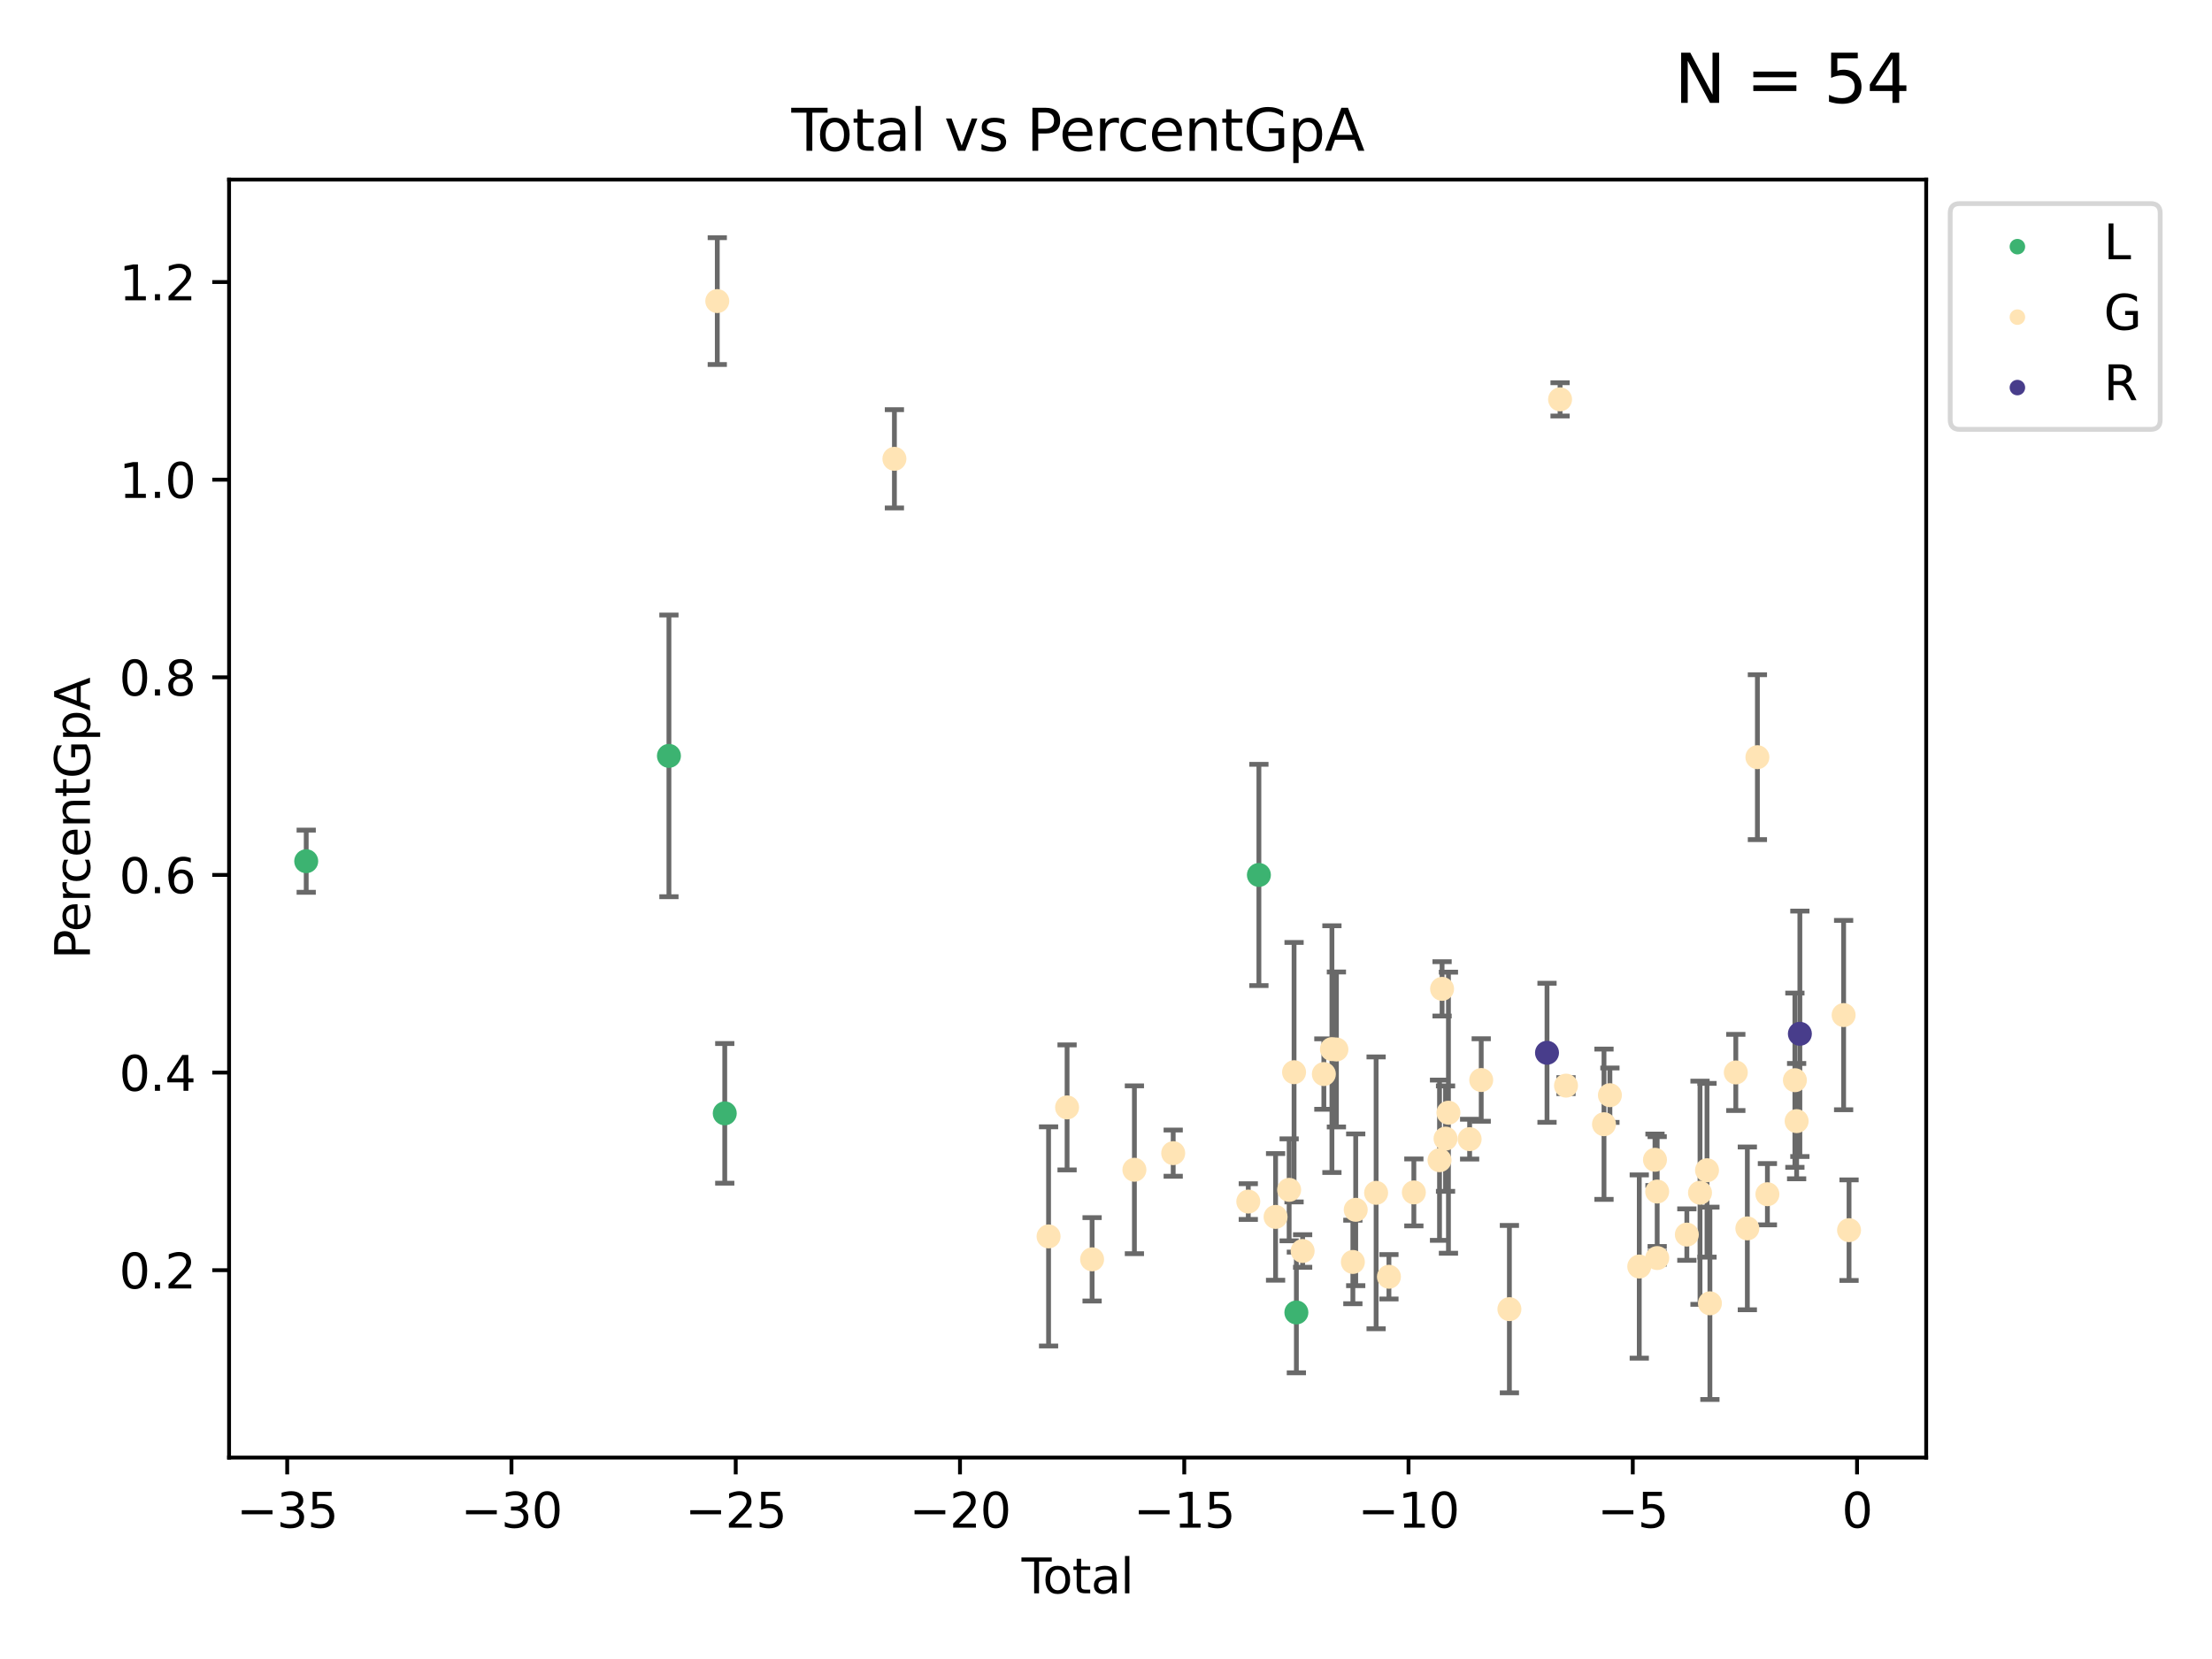 <?xml version="1.0" encoding="utf-8" standalone="no"?>
<!DOCTYPE svg PUBLIC "-//W3C//DTD SVG 1.1//EN"
  "http://www.w3.org/Graphics/SVG/1.1/DTD/svg11.dtd">
<svg xmlns:xlink="http://www.w3.org/1999/xlink" width="460.8pt" height="345.6pt" viewBox="0 0 460.8 345.6" xmlns="http://www.w3.org/2000/svg" version="1.1">
 <defs>
  <style type="text/css">*{stroke-linejoin: round; stroke-linecap: butt}</style>
 </defs>
 <g id="figure_1">
  <g id="patch_1">
   <path d="M 0 345.6 
L 460.8 345.6 
L 460.8 0 
L 0 0 
z
" style="fill: #ffffff"/>
  </g>
  <g id="axes_1">
   <g id="patch_2">
    <path d="M 47.72 303.64 
L 401.26 303.64 
L 401.26 37.411 
L 47.72 37.411 
z
" style="fill: #ffffff"/>
   </g>
   <g id="PathCollection_1">
    <defs>
     <path id="m5586ccce3f" d="M 0 1.118 
C 0.297 1.118 0.581 1 0.791 0.791 
C 1 0.581 1.118 0.297 1.118 0 
C 1.118 -0.297 1 -0.581 0.791 -0.791 
C 0.581 -1 0.297 -1.118 0 -1.118 
C -0.297 -1.118 -0.581 -1 -0.791 -0.791 
C -1 -0.581 -1.118 -0.297 -1.118 0 
C -1.118 0.297 -1 0.581 -0.791 0.791 
C -0.581 1 -0.297 1.118 0 1.118 
z
" style="stroke: #3cb371"/>
    </defs>
    <g clip-path="url(#p9ca8cfaf5a)">
     <use xlink:href="#m5586ccce3f" x="63.79" y="179.404" style="fill: #3cb371; stroke: #3cb371"/>
     <use xlink:href="#m5586ccce3f" x="139.351" y="157.462" style="fill: #3cb371; stroke: #3cb371"/>
     <use xlink:href="#m5586ccce3f" x="150.98" y="231.934" style="fill: #3cb371; stroke: #3cb371"/>
     <use xlink:href="#m5586ccce3f" x="262.252" y="182.268" style="fill: #3cb371; stroke: #3cb371"/>
     <use xlink:href="#m5586ccce3f" x="270.059" y="273.407" style="fill: #3cb371; stroke: #3cb371"/>
    </g>
   </g>
   <g id="PathCollection_2">
    <defs>
     <path id="m5033bac85f" d="M 0 1.118 
C 0.297 1.118 0.581 1 0.791 0.791 
C 1 0.581 1.118 0.297 1.118 0 
C 1.118 -0.297 1 -0.581 0.791 -0.791 
C 0.581 -1 0.297 -1.118 0 -1.118 
C -0.297 -1.118 -0.581 -1 -0.791 -0.791 
C -1 -0.581 -1.118 -0.297 -1.118 0 
C -1.118 0.297 -1 0.581 -0.791 0.791 
C -0.581 1 -0.297 1.118 0 1.118 
z
" style="stroke: #ffe4b5"/>
    </defs>
    <g clip-path="url(#p9ca8cfaf5a)">
     <use xlink:href="#m5033bac85f" x="149.423" y="62.722" style="fill: #ffe4b5; stroke: #ffe4b5"/>
     <use xlink:href="#m5033bac85f" x="186.322" y="95.579" style="fill: #ffe4b5; stroke: #ffe4b5"/>
     <use xlink:href="#m5033bac85f" x="218.437" y="257.566" style="fill: #ffe4b5; stroke: #ffe4b5"/>
     <use xlink:href="#m5033bac85f" x="222.292" y="230.693" style="fill: #ffe4b5; stroke: #ffe4b5"/>
     <use xlink:href="#m5033bac85f" x="227.505" y="262.342" style="fill: #ffe4b5; stroke: #ffe4b5"/>
     <use xlink:href="#m5033bac85f" x="236.317" y="243.682" style="fill: #ffe4b5; stroke: #ffe4b5"/>
     <use xlink:href="#m5033bac85f" x="244.4" y="240.222" style="fill: #ffe4b5; stroke: #ffe4b5"/>
     <use xlink:href="#m5033bac85f" x="260.041" y="250.308" style="fill: #ffe4b5; stroke: #ffe4b5"/>
     <use xlink:href="#m5033bac85f" x="265.726" y="253.503" style="fill: #ffe4b5; stroke: #ffe4b5"/>
     <use xlink:href="#m5033bac85f" x="268.553" y="247.866" style="fill: #ffe4b5; stroke: #ffe4b5"/>
     <use xlink:href="#m5033bac85f" x="269.578" y="223.358" style="fill: #ffe4b5; stroke: #ffe4b5"/>
     <use xlink:href="#m5033bac85f" x="271.364" y="260.603" style="fill: #ffe4b5; stroke: #ffe4b5"/>
     <use xlink:href="#m5033bac85f" x="275.784" y="223.747" style="fill: #ffe4b5; stroke: #ffe4b5"/>
     <use xlink:href="#m5033bac85f" x="277.464" y="218.554" style="fill: #ffe4b5; stroke: #ffe4b5"/>
     <use xlink:href="#m5033bac85f" x="278.398" y="218.625" style="fill: #ffe4b5; stroke: #ffe4b5"/>
     <use xlink:href="#m5033bac85f" x="281.827" y="262.889" style="fill: #ffe4b5; stroke: #ffe4b5"/>
     <use xlink:href="#m5033bac85f" x="282.42" y="252.024" style="fill: #ffe4b5; stroke: #ffe4b5"/>
     <use xlink:href="#m5033bac85f" x="286.669" y="248.489" style="fill: #ffe4b5; stroke: #ffe4b5"/>
     <use xlink:href="#m5033bac85f" x="289.34" y="265.973" style="fill: #ffe4b5; stroke: #ffe4b5"/>
     <use xlink:href="#m5033bac85f" x="294.532" y="248.402" style="fill: #ffe4b5; stroke: #ffe4b5"/>
     <use xlink:href="#m5033bac85f" x="299.88" y="241.691" style="fill: #ffe4b5; stroke: #ffe4b5"/>
     <use xlink:href="#m5033bac85f" x="300.413" y="205.998" style="fill: #ffe4b5; stroke: #ffe4b5"/>
     <use xlink:href="#m5033bac85f" x="301.133" y="237.197" style="fill: #ffe4b5; stroke: #ffe4b5"/>
     <use xlink:href="#m5033bac85f" x="301.737" y="231.794" style="fill: #ffe4b5; stroke: #ffe4b5"/>
     <use xlink:href="#m5033bac85f" x="306.151" y="237.305" style="fill: #ffe4b5; stroke: #ffe4b5"/>
     <use xlink:href="#m5033bac85f" x="308.565" y="224.986" style="fill: #ffe4b5; stroke: #ffe4b5"/>
     <use xlink:href="#m5033bac85f" x="314.435" y="272.719" style="fill: #ffe4b5; stroke: #ffe4b5"/>
     <use xlink:href="#m5033bac85f" x="324.991" y="83.194" style="fill: #ffe4b5; stroke: #ffe4b5"/>
     <use xlink:href="#m5033bac85f" x="326.228" y="226.159" style="fill: #ffe4b5; stroke: #ffe4b5"/>
     <use xlink:href="#m5033bac85f" x="334.142" y="234.195" style="fill: #ffe4b5; stroke: #ffe4b5"/>
     <use xlink:href="#m5033bac85f" x="335.374" y="228.149" style="fill: #ffe4b5; stroke: #ffe4b5"/>
     <use xlink:href="#m5033bac85f" x="341.489" y="263.842" style="fill: #ffe4b5; stroke: #ffe4b5"/>
     <use xlink:href="#m5033bac85f" x="344.764" y="241.601" style="fill: #ffe4b5; stroke: #ffe4b5"/>
     <use xlink:href="#m5033bac85f" x="345.222" y="248.221" style="fill: #ffe4b5; stroke: #ffe4b5"/>
     <use xlink:href="#m5033bac85f" x="345.232" y="262.077" style="fill: #ffe4b5; stroke: #ffe4b5"/>
     <use xlink:href="#m5033bac85f" x="351.401" y="257.189" style="fill: #ffe4b5; stroke: #ffe4b5"/>
     <use xlink:href="#m5033bac85f" x="354.144" y="248.47" style="fill: #ffe4b5; stroke: #ffe4b5"/>
     <use xlink:href="#m5033bac85f" x="355.601" y="243.782" style="fill: #ffe4b5; stroke: #ffe4b5"/>
     <use xlink:href="#m5033bac85f" x="356.205" y="271.504" style="fill: #ffe4b5; stroke: #ffe4b5"/>
     <use xlink:href="#m5033bac85f" x="361.601" y="223.41" style="fill: #ffe4b5; stroke: #ffe4b5"/>
     <use xlink:href="#m5033bac85f" x="364.003" y="255.896" style="fill: #ffe4b5; stroke: #ffe4b5"/>
     <use xlink:href="#m5033bac85f" x="366.1" y="157.733" style="fill: #ffe4b5; stroke: #ffe4b5"/>
     <use xlink:href="#m5033bac85f" x="368.184" y="248.777" style="fill: #ffe4b5; stroke: #ffe4b5"/>
     <use xlink:href="#m5033bac85f" x="373.91" y="225.024" style="fill: #ffe4b5; stroke: #ffe4b5"/>
     <use xlink:href="#m5033bac85f" x="374.27" y="233.551" style="fill: #ffe4b5; stroke: #ffe4b5"/>
     <use xlink:href="#m5033bac85f" x="384.061" y="211.457" style="fill: #ffe4b5; stroke: #ffe4b5"/>
     <use xlink:href="#m5033bac85f" x="385.19" y="256.265" style="fill: #ffe4b5; stroke: #ffe4b5"/>
    </g>
   </g>
   <g id="PathCollection_3">
    <defs>
     <path id="me051b3d608" d="M 0 1.118 
C 0.297 1.118 0.581 1 0.791 0.791 
C 1 0.581 1.118 0.297 1.118 0 
C 1.118 -0.297 1 -0.581 0.791 -0.791 
C 0.581 -1 0.297 -1.118 0 -1.118 
C -0.297 -1.118 -0.581 -1 -0.791 -0.791 
C -1 -0.581 -1.118 -0.297 -1.118 0 
C -1.118 0.297 -1 0.581 -0.791 0.791 
C -0.581 1 -0.297 1.118 0 1.118 
z
" style="stroke: #483d8b"/>
    </defs>
    <g clip-path="url(#p9ca8cfaf5a)">
     <use xlink:href="#me051b3d608" x="322.271" y="219.311" style="fill: #483d8b; stroke: #483d8b"/>
     <use xlink:href="#me051b3d608" x="374.946" y="215.358" style="fill: #483d8b; stroke: #483d8b"/>
    </g>
   </g>
   <g id="matplotlib.axis_1">
    <g id="xtick_1">
     <g id="line2d_1">
      <defs>
       <path id="m1f7f5ab188" d="M 0 0 
L 0 3.5 
" style="stroke: #000000; stroke-width: 0.8"/>
      </defs>
      <g>
       <use xlink:href="#m1f7f5ab188" x="59.83" y="303.64" style="stroke: #000000; stroke-width: 0.8"/>
      </g>
     </g>
     <g id="text_1">
      <!-- −35 -->
      <g transform="translate(49.278 318.238)scale(0.1 -0.1)">
       <defs>
        <path id="DejaVuSans-2212" d="M 678 2272 
L 4684 2272 
L 4684 1741 
L 678 1741 
L 678 2272 
z
" transform="scale(0.016)"/>
        <path id="DejaVuSans-33" d="M 2597 2516 
Q 3050 2419 3304 2112 
Q 3559 1806 3559 1356 
Q 3559 666 3084 287 
Q 2609 -91 1734 -91 
Q 1441 -91 1130 -33 
Q 819 25 488 141 
L 488 750 
Q 750 597 1062 519 
Q 1375 441 1716 441 
Q 2309 441 2620 675 
Q 2931 909 2931 1356 
Q 2931 1769 2642 2001 
Q 2353 2234 1838 2234 
L 1294 2234 
L 1294 2753 
L 1863 2753 
Q 2328 2753 2575 2939 
Q 2822 3125 2822 3475 
Q 2822 3834 2567 4026 
Q 2313 4219 1838 4219 
Q 1578 4219 1281 4162 
Q 984 4106 628 3988 
L 628 4550 
Q 988 4650 1302 4700 
Q 1616 4750 1894 4750 
Q 2613 4750 3031 4423 
Q 3450 4097 3450 3541 
Q 3450 3153 3228 2886 
Q 3006 2619 2597 2516 
z
" transform="scale(0.016)"/>
        <path id="DejaVuSans-35" d="M 691 4666 
L 3169 4666 
L 3169 4134 
L 1269 4134 
L 1269 2991 
Q 1406 3038 1543 3061 
Q 1681 3084 1819 3084 
Q 2600 3084 3056 2656 
Q 3513 2228 3513 1497 
Q 3513 744 3044 326 
Q 2575 -91 1722 -91 
Q 1428 -91 1123 -41 
Q 819 9 494 109 
L 494 744 
Q 775 591 1075 516 
Q 1375 441 1709 441 
Q 2250 441 2565 725 
Q 2881 1009 2881 1497 
Q 2881 1984 2565 2268 
Q 2250 2553 1709 2553 
Q 1456 2553 1204 2497 
Q 953 2441 691 2322 
L 691 4666 
z
" transform="scale(0.016)"/>
       </defs>
       <use xlink:href="#DejaVuSans-2212"/>
       <use xlink:href="#DejaVuSans-33" x="83.789"/>
       <use xlink:href="#DejaVuSans-35" x="147.412"/>
      </g>
     </g>
    </g>
    <g id="xtick_2">
     <g id="line2d_2">
      <g>
       <use xlink:href="#m1f7f5ab188" x="106.548" y="303.64" style="stroke: #000000; stroke-width: 0.8"/>
      </g>
     </g>
     <g id="text_2">
      <!-- −30 -->
      <g transform="translate(95.996 318.238)scale(0.1 -0.1)">
       <defs>
        <path id="DejaVuSans-30" d="M 2034 4250 
Q 1547 4250 1301 3770 
Q 1056 3291 1056 2328 
Q 1056 1369 1301 889 
Q 1547 409 2034 409 
Q 2525 409 2770 889 
Q 3016 1369 3016 2328 
Q 3016 3291 2770 3770 
Q 2525 4250 2034 4250 
z
M 2034 4750 
Q 2819 4750 3233 4129 
Q 3647 3509 3647 2328 
Q 3647 1150 3233 529 
Q 2819 -91 2034 -91 
Q 1250 -91 836 529 
Q 422 1150 422 2328 
Q 422 3509 836 4129 
Q 1250 4750 2034 4750 
z
" transform="scale(0.016)"/>
       </defs>
       <use xlink:href="#DejaVuSans-2212"/>
       <use xlink:href="#DejaVuSans-33" x="83.789"/>
       <use xlink:href="#DejaVuSans-30" x="147.412"/>
      </g>
     </g>
    </g>
    <g id="xtick_3">
     <g id="line2d_3">
      <g>
       <use xlink:href="#m1f7f5ab188" x="153.266" y="303.64" style="stroke: #000000; stroke-width: 0.8"/>
      </g>
     </g>
     <g id="text_3">
      <!-- −25 -->
      <g transform="translate(142.714 318.238)scale(0.1 -0.1)">
       <defs>
        <path id="DejaVuSans-32" d="M 1228 531 
L 3431 531 
L 3431 0 
L 469 0 
L 469 531 
Q 828 903 1448 1529 
Q 2069 2156 2228 2338 
Q 2531 2678 2651 2914 
Q 2772 3150 2772 3378 
Q 2772 3750 2511 3984 
Q 2250 4219 1831 4219 
Q 1534 4219 1204 4116 
Q 875 4013 500 3803 
L 500 4441 
Q 881 4594 1212 4672 
Q 1544 4750 1819 4750 
Q 2544 4750 2975 4387 
Q 3406 4025 3406 3419 
Q 3406 3131 3298 2873 
Q 3191 2616 2906 2266 
Q 2828 2175 2409 1742 
Q 1991 1309 1228 531 
z
" transform="scale(0.016)"/>
       </defs>
       <use xlink:href="#DejaVuSans-2212"/>
       <use xlink:href="#DejaVuSans-32" x="83.789"/>
       <use xlink:href="#DejaVuSans-35" x="147.412"/>
      </g>
     </g>
    </g>
    <g id="xtick_4">
     <g id="line2d_4">
      <g>
       <use xlink:href="#m1f7f5ab188" x="199.984" y="303.64" style="stroke: #000000; stroke-width: 0.8"/>
      </g>
     </g>
     <g id="text_4">
      <!-- −20 -->
      <g transform="translate(189.432 318.238)scale(0.1 -0.1)">
       <use xlink:href="#DejaVuSans-2212"/>
       <use xlink:href="#DejaVuSans-32" x="83.789"/>
       <use xlink:href="#DejaVuSans-30" x="147.412"/>
      </g>
     </g>
    </g>
    <g id="xtick_5">
     <g id="line2d_5">
      <g>
       <use xlink:href="#m1f7f5ab188" x="246.702" y="303.64" style="stroke: #000000; stroke-width: 0.8"/>
      </g>
     </g>
     <g id="text_5">
      <!-- −15 -->
      <g transform="translate(236.15 318.238)scale(0.1 -0.1)">
       <defs>
        <path id="DejaVuSans-31" d="M 794 531 
L 1825 531 
L 1825 4091 
L 703 3866 
L 703 4441 
L 1819 4666 
L 2450 4666 
L 2450 531 
L 3481 531 
L 3481 0 
L 794 0 
L 794 531 
z
" transform="scale(0.016)"/>
       </defs>
       <use xlink:href="#DejaVuSans-2212"/>
       <use xlink:href="#DejaVuSans-31" x="83.789"/>
       <use xlink:href="#DejaVuSans-35" x="147.412"/>
      </g>
     </g>
    </g>
    <g id="xtick_6">
     <g id="line2d_6">
      <g>
       <use xlink:href="#m1f7f5ab188" x="293.42" y="303.64" style="stroke: #000000; stroke-width: 0.8"/>
      </g>
     </g>
     <g id="text_6">
      <!-- −10 -->
      <g transform="translate(282.868 318.238)scale(0.1 -0.1)">
       <use xlink:href="#DejaVuSans-2212"/>
       <use xlink:href="#DejaVuSans-31" x="83.789"/>
       <use xlink:href="#DejaVuSans-30" x="147.412"/>
      </g>
     </g>
    </g>
    <g id="xtick_7">
     <g id="line2d_7">
      <g>
       <use xlink:href="#m1f7f5ab188" x="340.138" y="303.64" style="stroke: #000000; stroke-width: 0.8"/>
      </g>
     </g>
     <g id="text_7">
      <!-- −5 -->
      <g transform="translate(332.767 318.238)scale(0.1 -0.1)">
       <use xlink:href="#DejaVuSans-2212"/>
       <use xlink:href="#DejaVuSans-35" x="83.789"/>
      </g>
     </g>
    </g>
    <g id="xtick_8">
     <g id="line2d_8">
      <g>
       <use xlink:href="#m1f7f5ab188" x="386.856" y="303.64" style="stroke: #000000; stroke-width: 0.8"/>
      </g>
     </g>
     <g id="text_8">
      <!-- 0 -->
      <g transform="translate(383.674 318.238)scale(0.1 -0.1)">
       <use xlink:href="#DejaVuSans-30"/>
      </g>
     </g>
    </g>
    <g id="text_9">
     <!-- Total -->
     <g transform="translate(212.813 331.917)scale(0.1 -0.1)">
      <defs>
       <path id="DejaVuSans-54" d="M -19 4666 
L 3928 4666 
L 3928 4134 
L 2272 4134 
L 2272 0 
L 1638 0 
L 1638 4134 
L -19 4134 
L -19 4666 
z
" transform="scale(0.016)"/>
       <path id="DejaVuSans-6f" d="M 1959 3097 
Q 1497 3097 1228 2736 
Q 959 2375 959 1747 
Q 959 1119 1226 758 
Q 1494 397 1959 397 
Q 2419 397 2687 759 
Q 2956 1122 2956 1747 
Q 2956 2369 2687 2733 
Q 2419 3097 1959 3097 
z
M 1959 3584 
Q 2709 3584 3137 3096 
Q 3566 2609 3566 1747 
Q 3566 888 3137 398 
Q 2709 -91 1959 -91 
Q 1206 -91 779 398 
Q 353 888 353 1747 
Q 353 2609 779 3096 
Q 1206 3584 1959 3584 
z
" transform="scale(0.016)"/>
       <path id="DejaVuSans-74" d="M 1172 4494 
L 1172 3500 
L 2356 3500 
L 2356 3053 
L 1172 3053 
L 1172 1153 
Q 1172 725 1289 603 
Q 1406 481 1766 481 
L 2356 481 
L 2356 0 
L 1766 0 
Q 1100 0 847 248 
Q 594 497 594 1153 
L 594 3053 
L 172 3053 
L 172 3500 
L 594 3500 
L 594 4494 
L 1172 4494 
z
" transform="scale(0.016)"/>
       <path id="DejaVuSans-61" d="M 2194 1759 
Q 1497 1759 1228 1600 
Q 959 1441 959 1056 
Q 959 750 1161 570 
Q 1363 391 1709 391 
Q 2188 391 2477 730 
Q 2766 1069 2766 1631 
L 2766 1759 
L 2194 1759 
z
M 3341 1997 
L 3341 0 
L 2766 0 
L 2766 531 
Q 2569 213 2275 61 
Q 1981 -91 1556 -91 
Q 1019 -91 701 211 
Q 384 513 384 1019 
Q 384 1609 779 1909 
Q 1175 2209 1959 2209 
L 2766 2209 
L 2766 2266 
Q 2766 2663 2505 2880 
Q 2244 3097 1772 3097 
Q 1472 3097 1187 3025 
Q 903 2953 641 2809 
L 641 3341 
Q 956 3463 1253 3523 
Q 1550 3584 1831 3584 
Q 2591 3584 2966 3190 
Q 3341 2797 3341 1997 
z
" transform="scale(0.016)"/>
       <path id="DejaVuSans-6c" d="M 603 4863 
L 1178 4863 
L 1178 0 
L 603 0 
L 603 4863 
z
" transform="scale(0.016)"/>
      </defs>
      <use xlink:href="#DejaVuSans-54"/>
      <use xlink:href="#DejaVuSans-6f" x="44.084"/>
      <use xlink:href="#DejaVuSans-74" x="105.266"/>
      <use xlink:href="#DejaVuSans-61" x="144.475"/>
      <use xlink:href="#DejaVuSans-6c" x="205.754"/>
     </g>
    </g>
   </g>
   <g id="matplotlib.axis_2">
    <g id="ytick_1">
     <g id="line2d_9">
      <defs>
       <path id="me707d17718" d="M 0 0 
L -3.5 0 
" style="stroke: #000000; stroke-width: 0.8"/>
      </defs>
      <g>
       <use xlink:href="#me707d17718" x="47.72" y="264.606" style="stroke: #000000; stroke-width: 0.8"/>
      </g>
     </g>
     <g id="text_10">
      <!-- 0.2 -->
      <g transform="translate(24.817 268.405)scale(0.1 -0.1)">
       <defs>
        <path id="DejaVuSans-2e" d="M 684 794 
L 1344 794 
L 1344 0 
L 684 0 
L 684 794 
z
" transform="scale(0.016)"/>
       </defs>
       <use xlink:href="#DejaVuSans-30"/>
       <use xlink:href="#DejaVuSans-2e" x="63.623"/>
       <use xlink:href="#DejaVuSans-32" x="95.41"/>
      </g>
     </g>
    </g>
    <g id="ytick_2">
     <g id="line2d_10">
      <g>
       <use xlink:href="#me707d17718" x="47.72" y="223.435" style="stroke: #000000; stroke-width: 0.8"/>
      </g>
     </g>
     <g id="text_11">
      <!-- 0.4 -->
      <g transform="translate(24.817 227.235)scale(0.1 -0.1)">
       <defs>
        <path id="DejaVuSans-34" d="M 2419 4116 
L 825 1625 
L 2419 1625 
L 2419 4116 
z
M 2253 4666 
L 3047 4666 
L 3047 1625 
L 3713 1625 
L 3713 1100 
L 3047 1100 
L 3047 0 
L 2419 0 
L 2419 1100 
L 313 1100 
L 313 1709 
L 2253 4666 
z
" transform="scale(0.016)"/>
       </defs>
       <use xlink:href="#DejaVuSans-30"/>
       <use xlink:href="#DejaVuSans-2e" x="63.623"/>
       <use xlink:href="#DejaVuSans-34" x="95.41"/>
      </g>
     </g>
    </g>
    <g id="ytick_3">
     <g id="line2d_11">
      <g>
       <use xlink:href="#me707d17718" x="47.72" y="182.265" style="stroke: #000000; stroke-width: 0.8"/>
      </g>
     </g>
     <g id="text_12">
      <!-- 0.6 -->
      <g transform="translate(24.817 186.065)scale(0.1 -0.1)">
       <defs>
        <path id="DejaVuSans-36" d="M 2113 2584 
Q 1688 2584 1439 2293 
Q 1191 2003 1191 1497 
Q 1191 994 1439 701 
Q 1688 409 2113 409 
Q 2538 409 2786 701 
Q 3034 994 3034 1497 
Q 3034 2003 2786 2293 
Q 2538 2584 2113 2584 
z
M 3366 4563 
L 3366 3988 
Q 3128 4100 2886 4159 
Q 2644 4219 2406 4219 
Q 1781 4219 1451 3797 
Q 1122 3375 1075 2522 
Q 1259 2794 1537 2939 
Q 1816 3084 2150 3084 
Q 2853 3084 3261 2657 
Q 3669 2231 3669 1497 
Q 3669 778 3244 343 
Q 2819 -91 2113 -91 
Q 1303 -91 875 529 
Q 447 1150 447 2328 
Q 447 3434 972 4092 
Q 1497 4750 2381 4750 
Q 2619 4750 2861 4703 
Q 3103 4656 3366 4563 
z
" transform="scale(0.016)"/>
       </defs>
       <use xlink:href="#DejaVuSans-30"/>
       <use xlink:href="#DejaVuSans-2e" x="63.623"/>
       <use xlink:href="#DejaVuSans-36" x="95.41"/>
      </g>
     </g>
    </g>
    <g id="ytick_4">
     <g id="line2d_12">
      <g>
       <use xlink:href="#me707d17718" x="47.72" y="141.095" style="stroke: #000000; stroke-width: 0.8"/>
      </g>
     </g>
     <g id="text_13">
      <!-- 0.8 -->
      <g transform="translate(24.817 144.894)scale(0.1 -0.1)">
       <defs>
        <path id="DejaVuSans-38" d="M 2034 2216 
Q 1584 2216 1326 1975 
Q 1069 1734 1069 1313 
Q 1069 891 1326 650 
Q 1584 409 2034 409 
Q 2484 409 2743 651 
Q 3003 894 3003 1313 
Q 3003 1734 2745 1975 
Q 2488 2216 2034 2216 
z
M 1403 2484 
Q 997 2584 770 2862 
Q 544 3141 544 3541 
Q 544 4100 942 4425 
Q 1341 4750 2034 4750 
Q 2731 4750 3128 4425 
Q 3525 4100 3525 3541 
Q 3525 3141 3298 2862 
Q 3072 2584 2669 2484 
Q 3125 2378 3379 2068 
Q 3634 1759 3634 1313 
Q 3634 634 3220 271 
Q 2806 -91 2034 -91 
Q 1263 -91 848 271 
Q 434 634 434 1313 
Q 434 1759 690 2068 
Q 947 2378 1403 2484 
z
M 1172 3481 
Q 1172 3119 1398 2916 
Q 1625 2713 2034 2713 
Q 2441 2713 2670 2916 
Q 2900 3119 2900 3481 
Q 2900 3844 2670 4047 
Q 2441 4250 2034 4250 
Q 1625 4250 1398 4047 
Q 1172 3844 1172 3481 
z
" transform="scale(0.016)"/>
       </defs>
       <use xlink:href="#DejaVuSans-30"/>
       <use xlink:href="#DejaVuSans-2e" x="63.623"/>
       <use xlink:href="#DejaVuSans-38" x="95.41"/>
      </g>
     </g>
    </g>
    <g id="ytick_5">
     <g id="line2d_13">
      <g>
       <use xlink:href="#me707d17718" x="47.72" y="99.925" style="stroke: #000000; stroke-width: 0.8"/>
      </g>
     </g>
     <g id="text_14">
      <!-- 1.0 -->
      <g transform="translate(24.817 103.724)scale(0.1 -0.1)">
       <use xlink:href="#DejaVuSans-31"/>
       <use xlink:href="#DejaVuSans-2e" x="63.623"/>
       <use xlink:href="#DejaVuSans-30" x="95.41"/>
      </g>
     </g>
    </g>
    <g id="ytick_6">
     <g id="line2d_14">
      <g>
       <use xlink:href="#me707d17718" x="47.72" y="58.755" style="stroke: #000000; stroke-width: 0.8"/>
      </g>
     </g>
     <g id="text_15">
      <!-- 1.2 -->
      <g transform="translate(24.817 62.554)scale(0.1 -0.1)">
       <use xlink:href="#DejaVuSans-31"/>
       <use xlink:href="#DejaVuSans-2e" x="63.623"/>
       <use xlink:href="#DejaVuSans-32" x="95.41"/>
      </g>
     </g>
    </g>
    <g id="text_16">
     <!-- PercentGpA -->
     <g transform="translate(18.737 199.802)rotate(-90)scale(0.1 -0.1)">
      <defs>
       <path id="DejaVuSans-50" d="M 1259 4147 
L 1259 2394 
L 2053 2394 
Q 2494 2394 2734 2622 
Q 2975 2850 2975 3272 
Q 2975 3691 2734 3919 
Q 2494 4147 2053 4147 
L 1259 4147 
z
M 628 4666 
L 2053 4666 
Q 2838 4666 3239 4311 
Q 3641 3956 3641 3272 
Q 3641 2581 3239 2228 
Q 2838 1875 2053 1875 
L 1259 1875 
L 1259 0 
L 628 0 
L 628 4666 
z
" transform="scale(0.016)"/>
       <path id="DejaVuSans-65" d="M 3597 1894 
L 3597 1613 
L 953 1613 
Q 991 1019 1311 708 
Q 1631 397 2203 397 
Q 2534 397 2845 478 
Q 3156 559 3463 722 
L 3463 178 
Q 3153 47 2828 -22 
Q 2503 -91 2169 -91 
Q 1331 -91 842 396 
Q 353 884 353 1716 
Q 353 2575 817 3079 
Q 1281 3584 2069 3584 
Q 2775 3584 3186 3129 
Q 3597 2675 3597 1894 
z
M 3022 2063 
Q 3016 2534 2758 2815 
Q 2500 3097 2075 3097 
Q 1594 3097 1305 2825 
Q 1016 2553 972 2059 
L 3022 2063 
z
" transform="scale(0.016)"/>
       <path id="DejaVuSans-72" d="M 2631 2963 
Q 2534 3019 2420 3045 
Q 2306 3072 2169 3072 
Q 1681 3072 1420 2755 
Q 1159 2438 1159 1844 
L 1159 0 
L 581 0 
L 581 3500 
L 1159 3500 
L 1159 2956 
Q 1341 3275 1631 3429 
Q 1922 3584 2338 3584 
Q 2397 3584 2469 3576 
Q 2541 3569 2628 3553 
L 2631 2963 
z
" transform="scale(0.016)"/>
       <path id="DejaVuSans-63" d="M 3122 3366 
L 3122 2828 
Q 2878 2963 2633 3030 
Q 2388 3097 2138 3097 
Q 1578 3097 1268 2742 
Q 959 2388 959 1747 
Q 959 1106 1268 751 
Q 1578 397 2138 397 
Q 2388 397 2633 464 
Q 2878 531 3122 666 
L 3122 134 
Q 2881 22 2623 -34 
Q 2366 -91 2075 -91 
Q 1284 -91 818 406 
Q 353 903 353 1747 
Q 353 2603 823 3093 
Q 1294 3584 2113 3584 
Q 2378 3584 2631 3529 
Q 2884 3475 3122 3366 
z
" transform="scale(0.016)"/>
       <path id="DejaVuSans-6e" d="M 3513 2113 
L 3513 0 
L 2938 0 
L 2938 2094 
Q 2938 2591 2744 2837 
Q 2550 3084 2163 3084 
Q 1697 3084 1428 2787 
Q 1159 2491 1159 1978 
L 1159 0 
L 581 0 
L 581 3500 
L 1159 3500 
L 1159 2956 
Q 1366 3272 1645 3428 
Q 1925 3584 2291 3584 
Q 2894 3584 3203 3211 
Q 3513 2838 3513 2113 
z
" transform="scale(0.016)"/>
       <path id="DejaVuSans-47" d="M 3809 666 
L 3809 1919 
L 2778 1919 
L 2778 2438 
L 4434 2438 
L 4434 434 
Q 4069 175 3628 42 
Q 3188 -91 2688 -91 
Q 1594 -91 976 548 
Q 359 1188 359 2328 
Q 359 3472 976 4111 
Q 1594 4750 2688 4750 
Q 3144 4750 3555 4637 
Q 3966 4525 4313 4306 
L 4313 3634 
Q 3963 3931 3569 4081 
Q 3175 4231 2741 4231 
Q 1884 4231 1454 3753 
Q 1025 3275 1025 2328 
Q 1025 1384 1454 906 
Q 1884 428 2741 428 
Q 3075 428 3337 486 
Q 3600 544 3809 666 
z
" transform="scale(0.016)"/>
       <path id="DejaVuSans-70" d="M 1159 525 
L 1159 -1331 
L 581 -1331 
L 581 3500 
L 1159 3500 
L 1159 2969 
Q 1341 3281 1617 3432 
Q 1894 3584 2278 3584 
Q 2916 3584 3314 3078 
Q 3713 2572 3713 1747 
Q 3713 922 3314 415 
Q 2916 -91 2278 -91 
Q 1894 -91 1617 61 
Q 1341 213 1159 525 
z
M 3116 1747 
Q 3116 2381 2855 2742 
Q 2594 3103 2138 3103 
Q 1681 3103 1420 2742 
Q 1159 2381 1159 1747 
Q 1159 1113 1420 752 
Q 1681 391 2138 391 
Q 2594 391 2855 752 
Q 3116 1113 3116 1747 
z
" transform="scale(0.016)"/>
       <path id="DejaVuSans-41" d="M 2188 4044 
L 1331 1722 
L 3047 1722 
L 2188 4044 
z
M 1831 4666 
L 2547 4666 
L 4325 0 
L 3669 0 
L 3244 1197 
L 1141 1197 
L 716 0 
L 50 0 
L 1831 4666 
z
" transform="scale(0.016)"/>
      </defs>
      <use xlink:href="#DejaVuSans-50"/>
      <use xlink:href="#DejaVuSans-65" x="56.678"/>
      <use xlink:href="#DejaVuSans-72" x="118.201"/>
      <use xlink:href="#DejaVuSans-63" x="157.064"/>
      <use xlink:href="#DejaVuSans-65" x="212.045"/>
      <use xlink:href="#DejaVuSans-6e" x="273.568"/>
      <use xlink:href="#DejaVuSans-74" x="336.947"/>
      <use xlink:href="#DejaVuSans-47" x="376.156"/>
      <use xlink:href="#DejaVuSans-70" x="453.646"/>
      <use xlink:href="#DejaVuSans-41" x="517.123"/>
     </g>
    </g>
   </g>
   <g id="LineCollection_1">
    <path d="M 63.79 185.879 
L 63.79 172.93 
" clip-path="url(#p9ca8cfaf5a)" style="fill: none; stroke: #696969"/>
    <path d="M 139.351 186.802 
L 139.351 128.122 
" clip-path="url(#p9ca8cfaf5a)" style="fill: none; stroke: #696969"/>
    <path d="M 150.98 246.481 
L 150.98 217.387 
" clip-path="url(#p9ca8cfaf5a)" style="fill: none; stroke: #696969"/>
    <path d="M 262.252 205.315 
L 262.252 159.221 
" clip-path="url(#p9ca8cfaf5a)" style="fill: none; stroke: #696969"/>
    <path d="M 270.059 285.978 
L 270.059 260.836 
" clip-path="url(#p9ca8cfaf5a)" style="fill: none; stroke: #696969"/>
   </g>
   <g id="line2d_15">
    <defs>
     <path id="mc272926f5e" d="M 2 0 
L -2 -0 
" style="stroke: #696969"/>
    </defs>
    <g clip-path="url(#p9ca8cfaf5a)">
     <use xlink:href="#mc272926f5e" x="63.79" y="185.879" style="fill: #696969; stroke: #696969"/>
     <use xlink:href="#mc272926f5e" x="139.351" y="186.802" style="fill: #696969; stroke: #696969"/>
     <use xlink:href="#mc272926f5e" x="150.98" y="246.481" style="fill: #696969; stroke: #696969"/>
     <use xlink:href="#mc272926f5e" x="262.252" y="205.315" style="fill: #696969; stroke: #696969"/>
     <use xlink:href="#mc272926f5e" x="270.059" y="285.978" style="fill: #696969; stroke: #696969"/>
    </g>
   </g>
   <g id="line2d_16">
    <g clip-path="url(#p9ca8cfaf5a)">
     <use xlink:href="#mc272926f5e" x="63.79" y="172.93" style="fill: #696969; stroke: #696969"/>
     <use xlink:href="#mc272926f5e" x="139.351" y="128.122" style="fill: #696969; stroke: #696969"/>
     <use xlink:href="#mc272926f5e" x="150.98" y="217.387" style="fill: #696969; stroke: #696969"/>
     <use xlink:href="#mc272926f5e" x="262.252" y="159.221" style="fill: #696969; stroke: #696969"/>
     <use xlink:href="#mc272926f5e" x="270.059" y="260.836" style="fill: #696969; stroke: #696969"/>
    </g>
   </g>
   <g id="LineCollection_2">
    <path d="M 149.423 75.931 
L 149.423 49.513 
" clip-path="url(#p9ca8cfaf5a)" style="fill: none; stroke: #696969"/>
    <path d="M 186.322 105.819 
L 186.322 85.339 
" clip-path="url(#p9ca8cfaf5a)" style="fill: none; stroke: #696969"/>
    <path d="M 218.437 280.396 
L 218.437 234.737 
" clip-path="url(#p9ca8cfaf5a)" style="fill: none; stroke: #696969"/>
    <path d="M 222.292 243.717 
L 222.292 217.669 
" clip-path="url(#p9ca8cfaf5a)" style="fill: none; stroke: #696969"/>
    <path d="M 227.505 271.025 
L 227.505 253.658 
" clip-path="url(#p9ca8cfaf5a)" style="fill: none; stroke: #696969"/>
    <path d="M 236.317 261.16 
L 236.317 226.204 
" clip-path="url(#p9ca8cfaf5a)" style="fill: none; stroke: #696969"/>
    <path d="M 244.4 245.033 
L 244.4 235.41 
" clip-path="url(#p9ca8cfaf5a)" style="fill: none; stroke: #696969"/>
    <path d="M 260.041 254.03 
L 260.041 246.586 
" clip-path="url(#p9ca8cfaf5a)" style="fill: none; stroke: #696969"/>
    <path d="M 265.726 266.694 
L 265.726 240.311 
" clip-path="url(#p9ca8cfaf5a)" style="fill: none; stroke: #696969"/>
    <path d="M 268.553 258.488 
L 268.553 237.244 
" clip-path="url(#p9ca8cfaf5a)" style="fill: none; stroke: #696969"/>
    <path d="M 269.578 250.386 
L 269.578 196.33 
" clip-path="url(#p9ca8cfaf5a)" style="fill: none; stroke: #696969"/>
    <path d="M 271.364 263.994 
L 271.364 257.212 
" clip-path="url(#p9ca8cfaf5a)" style="fill: none; stroke: #696969"/>
    <path d="M 275.784 231.084 
L 275.784 216.409 
" clip-path="url(#p9ca8cfaf5a)" style="fill: none; stroke: #696969"/>
    <path d="M 277.464 244.252 
L 277.464 192.856 
" clip-path="url(#p9ca8cfaf5a)" style="fill: none; stroke: #696969"/>
    <path d="M 278.398 234.77 
L 278.398 202.481 
" clip-path="url(#p9ca8cfaf5a)" style="fill: none; stroke: #696969"/>
    <path d="M 281.827 271.588 
L 281.827 254.189 
" clip-path="url(#p9ca8cfaf5a)" style="fill: none; stroke: #696969"/>
    <path d="M 282.42 267.829 
L 282.42 236.219 
" clip-path="url(#p9ca8cfaf5a)" style="fill: none; stroke: #696969"/>
    <path d="M 286.669 276.802 
L 286.669 220.176 
" clip-path="url(#p9ca8cfaf5a)" style="fill: none; stroke: #696969"/>
    <path d="M 289.34 270.603 
L 289.34 261.344 
" clip-path="url(#p9ca8cfaf5a)" style="fill: none; stroke: #696969"/>
    <path d="M 294.532 255.376 
L 294.532 241.428 
" clip-path="url(#p9ca8cfaf5a)" style="fill: none; stroke: #696969"/>
    <path d="M 299.88 258.387 
L 299.88 224.996 
" clip-path="url(#p9ca8cfaf5a)" style="fill: none; stroke: #696969"/>
    <path d="M 300.413 211.654 
L 300.413 200.341 
" clip-path="url(#p9ca8cfaf5a)" style="fill: none; stroke: #696969"/>
    <path d="M 301.133 248.171 
L 301.133 226.223 
" clip-path="url(#p9ca8cfaf5a)" style="fill: none; stroke: #696969"/>
    <path d="M 301.737 261.071 
L 301.737 202.517 
" clip-path="url(#p9ca8cfaf5a)" style="fill: none; stroke: #696969"/>
    <path d="M 306.151 241.452 
L 306.151 233.158 
" clip-path="url(#p9ca8cfaf5a)" style="fill: none; stroke: #696969"/>
    <path d="M 308.565 233.58 
L 308.565 216.393 
" clip-path="url(#p9ca8cfaf5a)" style="fill: none; stroke: #696969"/>
    <path d="M 314.435 290.153 
L 314.435 255.285 
" clip-path="url(#p9ca8cfaf5a)" style="fill: none; stroke: #696969"/>
    <path d="M 324.991 86.658 
L 324.991 79.73 
" clip-path="url(#p9ca8cfaf5a)" style="fill: none; stroke: #696969"/>
    <path d="M 326.228 227.829 
L 326.228 224.488 
" clip-path="url(#p9ca8cfaf5a)" style="fill: none; stroke: #696969"/>
    <path d="M 334.142 249.85 
L 334.142 218.541 
" clip-path="url(#p9ca8cfaf5a)" style="fill: none; stroke: #696969"/>
    <path d="M 335.374 233.818 
L 335.374 222.48 
" clip-path="url(#p9ca8cfaf5a)" style="fill: none; stroke: #696969"/>
    <path d="M 341.489 282.933 
L 341.489 244.752 
" clip-path="url(#p9ca8cfaf5a)" style="fill: none; stroke: #696969"/>
    <path d="M 344.764 246.959 
L 344.764 236.242 
" clip-path="url(#p9ca8cfaf5a)" style="fill: none; stroke: #696969"/>
    <path d="M 345.222 259.662 
L 345.222 236.78 
" clip-path="url(#p9ca8cfaf5a)" style="fill: none; stroke: #696969"/>
    <path d="M 345.232 263.343 
L 345.232 260.81 
" clip-path="url(#p9ca8cfaf5a)" style="fill: none; stroke: #696969"/>
    <path d="M 351.401 262.547 
L 351.401 251.831 
" clip-path="url(#p9ca8cfaf5a)" style="fill: none; stroke: #696969"/>
    <path d="M 354.144 271.715 
L 354.144 225.224 
" clip-path="url(#p9ca8cfaf5a)" style="fill: none; stroke: #696969"/>
    <path d="M 355.601 261.88 
L 355.601 225.684 
" clip-path="url(#p9ca8cfaf5a)" style="fill: none; stroke: #696969"/>
    <path d="M 356.205 291.539 
L 356.205 251.469 
" clip-path="url(#p9ca8cfaf5a)" style="fill: none; stroke: #696969"/>
    <path d="M 361.601 231.341 
L 361.601 215.479 
" clip-path="url(#p9ca8cfaf5a)" style="fill: none; stroke: #696969"/>
    <path d="M 364.003 272.849 
L 364.003 238.942 
" clip-path="url(#p9ca8cfaf5a)" style="fill: none; stroke: #696969"/>
    <path d="M 366.1 174.906 
L 366.1 140.56 
" clip-path="url(#p9ca8cfaf5a)" style="fill: none; stroke: #696969"/>
    <path d="M 368.184 255.16 
L 368.184 242.394 
" clip-path="url(#p9ca8cfaf5a)" style="fill: none; stroke: #696969"/>
    <path d="M 373.91 243.176 
L 373.91 206.872 
" clip-path="url(#p9ca8cfaf5a)" style="fill: none; stroke: #696969"/>
    <path d="M 374.27 245.562 
L 374.27 221.539 
" clip-path="url(#p9ca8cfaf5a)" style="fill: none; stroke: #696969"/>
    <path d="M 384.061 231.177 
L 384.061 191.738 
" clip-path="url(#p9ca8cfaf5a)" style="fill: none; stroke: #696969"/>
    <path d="M 385.19 266.741 
L 385.19 245.79 
" clip-path="url(#p9ca8cfaf5a)" style="fill: none; stroke: #696969"/>
   </g>
   <g id="line2d_17">
    <g clip-path="url(#p9ca8cfaf5a)">
     <use xlink:href="#mc272926f5e" x="149.423" y="75.931" style="fill: #696969; stroke: #696969"/>
     <use xlink:href="#mc272926f5e" x="186.322" y="105.819" style="fill: #696969; stroke: #696969"/>
     <use xlink:href="#mc272926f5e" x="218.437" y="280.396" style="fill: #696969; stroke: #696969"/>
     <use xlink:href="#mc272926f5e" x="222.292" y="243.717" style="fill: #696969; stroke: #696969"/>
     <use xlink:href="#mc272926f5e" x="227.505" y="271.025" style="fill: #696969; stroke: #696969"/>
     <use xlink:href="#mc272926f5e" x="236.317" y="261.16" style="fill: #696969; stroke: #696969"/>
     <use xlink:href="#mc272926f5e" x="244.4" y="245.033" style="fill: #696969; stroke: #696969"/>
     <use xlink:href="#mc272926f5e" x="260.041" y="254.03" style="fill: #696969; stroke: #696969"/>
     <use xlink:href="#mc272926f5e" x="265.726" y="266.694" style="fill: #696969; stroke: #696969"/>
     <use xlink:href="#mc272926f5e" x="268.553" y="258.488" style="fill: #696969; stroke: #696969"/>
     <use xlink:href="#mc272926f5e" x="269.578" y="250.386" style="fill: #696969; stroke: #696969"/>
     <use xlink:href="#mc272926f5e" x="271.364" y="263.994" style="fill: #696969; stroke: #696969"/>
     <use xlink:href="#mc272926f5e" x="275.784" y="231.084" style="fill: #696969; stroke: #696969"/>
     <use xlink:href="#mc272926f5e" x="277.464" y="244.252" style="fill: #696969; stroke: #696969"/>
     <use xlink:href="#mc272926f5e" x="278.398" y="234.77" style="fill: #696969; stroke: #696969"/>
     <use xlink:href="#mc272926f5e" x="281.827" y="271.588" style="fill: #696969; stroke: #696969"/>
     <use xlink:href="#mc272926f5e" x="282.42" y="267.829" style="fill: #696969; stroke: #696969"/>
     <use xlink:href="#mc272926f5e" x="286.669" y="276.802" style="fill: #696969; stroke: #696969"/>
     <use xlink:href="#mc272926f5e" x="289.34" y="270.603" style="fill: #696969; stroke: #696969"/>
     <use xlink:href="#mc272926f5e" x="294.532" y="255.376" style="fill: #696969; stroke: #696969"/>
     <use xlink:href="#mc272926f5e" x="299.88" y="258.387" style="fill: #696969; stroke: #696969"/>
     <use xlink:href="#mc272926f5e" x="300.413" y="211.654" style="fill: #696969; stroke: #696969"/>
     <use xlink:href="#mc272926f5e" x="301.133" y="248.171" style="fill: #696969; stroke: #696969"/>
     <use xlink:href="#mc272926f5e" x="301.737" y="261.071" style="fill: #696969; stroke: #696969"/>
     <use xlink:href="#mc272926f5e" x="306.151" y="241.452" style="fill: #696969; stroke: #696969"/>
     <use xlink:href="#mc272926f5e" x="308.565" y="233.58" style="fill: #696969; stroke: #696969"/>
     <use xlink:href="#mc272926f5e" x="314.435" y="290.153" style="fill: #696969; stroke: #696969"/>
     <use xlink:href="#mc272926f5e" x="324.991" y="86.658" style="fill: #696969; stroke: #696969"/>
     <use xlink:href="#mc272926f5e" x="326.228" y="227.829" style="fill: #696969; stroke: #696969"/>
     <use xlink:href="#mc272926f5e" x="334.142" y="249.85" style="fill: #696969; stroke: #696969"/>
     <use xlink:href="#mc272926f5e" x="335.374" y="233.818" style="fill: #696969; stroke: #696969"/>
     <use xlink:href="#mc272926f5e" x="341.489" y="282.933" style="fill: #696969; stroke: #696969"/>
     <use xlink:href="#mc272926f5e" x="344.764" y="246.959" style="fill: #696969; stroke: #696969"/>
     <use xlink:href="#mc272926f5e" x="345.222" y="259.662" style="fill: #696969; stroke: #696969"/>
     <use xlink:href="#mc272926f5e" x="345.232" y="263.343" style="fill: #696969; stroke: #696969"/>
     <use xlink:href="#mc272926f5e" x="351.401" y="262.547" style="fill: #696969; stroke: #696969"/>
     <use xlink:href="#mc272926f5e" x="354.144" y="271.715" style="fill: #696969; stroke: #696969"/>
     <use xlink:href="#mc272926f5e" x="355.601" y="261.88" style="fill: #696969; stroke: #696969"/>
     <use xlink:href="#mc272926f5e" x="356.205" y="291.539" style="fill: #696969; stroke: #696969"/>
     <use xlink:href="#mc272926f5e" x="361.601" y="231.341" style="fill: #696969; stroke: #696969"/>
     <use xlink:href="#mc272926f5e" x="364.003" y="272.849" style="fill: #696969; stroke: #696969"/>
     <use xlink:href="#mc272926f5e" x="366.1" y="174.906" style="fill: #696969; stroke: #696969"/>
     <use xlink:href="#mc272926f5e" x="368.184" y="255.16" style="fill: #696969; stroke: #696969"/>
     <use xlink:href="#mc272926f5e" x="373.91" y="243.176" style="fill: #696969; stroke: #696969"/>
     <use xlink:href="#mc272926f5e" x="374.27" y="245.562" style="fill: #696969; stroke: #696969"/>
     <use xlink:href="#mc272926f5e" x="384.061" y="231.177" style="fill: #696969; stroke: #696969"/>
     <use xlink:href="#mc272926f5e" x="385.19" y="266.741" style="fill: #696969; stroke: #696969"/>
    </g>
   </g>
   <g id="line2d_18">
    <g clip-path="url(#p9ca8cfaf5a)">
     <use xlink:href="#mc272926f5e" x="149.423" y="49.513" style="fill: #696969; stroke: #696969"/>
     <use xlink:href="#mc272926f5e" x="186.322" y="85.339" style="fill: #696969; stroke: #696969"/>
     <use xlink:href="#mc272926f5e" x="218.437" y="234.737" style="fill: #696969; stroke: #696969"/>
     <use xlink:href="#mc272926f5e" x="222.292" y="217.669" style="fill: #696969; stroke: #696969"/>
     <use xlink:href="#mc272926f5e" x="227.505" y="253.658" style="fill: #696969; stroke: #696969"/>
     <use xlink:href="#mc272926f5e" x="236.317" y="226.204" style="fill: #696969; stroke: #696969"/>
     <use xlink:href="#mc272926f5e" x="244.4" y="235.41" style="fill: #696969; stroke: #696969"/>
     <use xlink:href="#mc272926f5e" x="260.041" y="246.586" style="fill: #696969; stroke: #696969"/>
     <use xlink:href="#mc272926f5e" x="265.726" y="240.311" style="fill: #696969; stroke: #696969"/>
     <use xlink:href="#mc272926f5e" x="268.553" y="237.244" style="fill: #696969; stroke: #696969"/>
     <use xlink:href="#mc272926f5e" x="269.578" y="196.33" style="fill: #696969; stroke: #696969"/>
     <use xlink:href="#mc272926f5e" x="271.364" y="257.212" style="fill: #696969; stroke: #696969"/>
     <use xlink:href="#mc272926f5e" x="275.784" y="216.409" style="fill: #696969; stroke: #696969"/>
     <use xlink:href="#mc272926f5e" x="277.464" y="192.856" style="fill: #696969; stroke: #696969"/>
     <use xlink:href="#mc272926f5e" x="278.398" y="202.481" style="fill: #696969; stroke: #696969"/>
     <use xlink:href="#mc272926f5e" x="281.827" y="254.189" style="fill: #696969; stroke: #696969"/>
     <use xlink:href="#mc272926f5e" x="282.42" y="236.219" style="fill: #696969; stroke: #696969"/>
     <use xlink:href="#mc272926f5e" x="286.669" y="220.176" style="fill: #696969; stroke: #696969"/>
     <use xlink:href="#mc272926f5e" x="289.34" y="261.344" style="fill: #696969; stroke: #696969"/>
     <use xlink:href="#mc272926f5e" x="294.532" y="241.428" style="fill: #696969; stroke: #696969"/>
     <use xlink:href="#mc272926f5e" x="299.88" y="224.996" style="fill: #696969; stroke: #696969"/>
     <use xlink:href="#mc272926f5e" x="300.413" y="200.341" style="fill: #696969; stroke: #696969"/>
     <use xlink:href="#mc272926f5e" x="301.133" y="226.223" style="fill: #696969; stroke: #696969"/>
     <use xlink:href="#mc272926f5e" x="301.737" y="202.517" style="fill: #696969; stroke: #696969"/>
     <use xlink:href="#mc272926f5e" x="306.151" y="233.158" style="fill: #696969; stroke: #696969"/>
     <use xlink:href="#mc272926f5e" x="308.565" y="216.393" style="fill: #696969; stroke: #696969"/>
     <use xlink:href="#mc272926f5e" x="314.435" y="255.285" style="fill: #696969; stroke: #696969"/>
     <use xlink:href="#mc272926f5e" x="324.991" y="79.73" style="fill: #696969; stroke: #696969"/>
     <use xlink:href="#mc272926f5e" x="326.228" y="224.488" style="fill: #696969; stroke: #696969"/>
     <use xlink:href="#mc272926f5e" x="334.142" y="218.541" style="fill: #696969; stroke: #696969"/>
     <use xlink:href="#mc272926f5e" x="335.374" y="222.48" style="fill: #696969; stroke: #696969"/>
     <use xlink:href="#mc272926f5e" x="341.489" y="244.752" style="fill: #696969; stroke: #696969"/>
     <use xlink:href="#mc272926f5e" x="344.764" y="236.242" style="fill: #696969; stroke: #696969"/>
     <use xlink:href="#mc272926f5e" x="345.222" y="236.78" style="fill: #696969; stroke: #696969"/>
     <use xlink:href="#mc272926f5e" x="345.232" y="260.81" style="fill: #696969; stroke: #696969"/>
     <use xlink:href="#mc272926f5e" x="351.401" y="251.831" style="fill: #696969; stroke: #696969"/>
     <use xlink:href="#mc272926f5e" x="354.144" y="225.224" style="fill: #696969; stroke: #696969"/>
     <use xlink:href="#mc272926f5e" x="355.601" y="225.684" style="fill: #696969; stroke: #696969"/>
     <use xlink:href="#mc272926f5e" x="356.205" y="251.469" style="fill: #696969; stroke: #696969"/>
     <use xlink:href="#mc272926f5e" x="361.601" y="215.479" style="fill: #696969; stroke: #696969"/>
     <use xlink:href="#mc272926f5e" x="364.003" y="238.942" style="fill: #696969; stroke: #696969"/>
     <use xlink:href="#mc272926f5e" x="366.1" y="140.56" style="fill: #696969; stroke: #696969"/>
     <use xlink:href="#mc272926f5e" x="368.184" y="242.394" style="fill: #696969; stroke: #696969"/>
     <use xlink:href="#mc272926f5e" x="373.91" y="206.872" style="fill: #696969; stroke: #696969"/>
     <use xlink:href="#mc272926f5e" x="374.27" y="221.539" style="fill: #696969; stroke: #696969"/>
     <use xlink:href="#mc272926f5e" x="384.061" y="191.738" style="fill: #696969; stroke: #696969"/>
     <use xlink:href="#mc272926f5e" x="385.19" y="245.79" style="fill: #696969; stroke: #696969"/>
    </g>
   </g>
   <g id="LineCollection_3">
    <path d="M 322.271 233.794 
L 322.271 204.829 
" clip-path="url(#p9ca8cfaf5a)" style="fill: none; stroke: #696969"/>
    <path d="M 374.946 240.926 
L 374.946 189.791 
" clip-path="url(#p9ca8cfaf5a)" style="fill: none; stroke: #696969"/>
   </g>
   <g id="line2d_19">
    <g clip-path="url(#p9ca8cfaf5a)">
     <use xlink:href="#mc272926f5e" x="322.271" y="233.794" style="fill: #696969; stroke: #696969"/>
     <use xlink:href="#mc272926f5e" x="374.946" y="240.926" style="fill: #696969; stroke: #696969"/>
    </g>
   </g>
   <g id="line2d_20">
    <g clip-path="url(#p9ca8cfaf5a)">
     <use xlink:href="#mc272926f5e" x="322.271" y="204.829" style="fill: #696969; stroke: #696969"/>
     <use xlink:href="#mc272926f5e" x="374.946" y="189.791" style="fill: #696969; stroke: #696969"/>
    </g>
   </g>
   <g id="line2d_21">
    <defs>
     <path id="md31294c5f8" d="M 0 2 
C 0.53 2 1.039 1.789 1.414 1.414 
C 1.789 1.039 2 0.53 2 0 
C 2 -0.53 1.789 -1.039 1.414 -1.414 
C 1.039 -1.789 0.53 -2 0 -2 
C -0.53 -2 -1.039 -1.789 -1.414 -1.414 
C -1.789 -1.039 -2 -0.53 -2 0 
C -2 0.53 -1.789 1.039 -1.414 1.414 
C -1.039 1.789 -0.53 2 0 2 
z
" style="stroke: #3cb371"/>
    </defs>
    <g clip-path="url(#p9ca8cfaf5a)">
     <use xlink:href="#md31294c5f8" x="63.79" y="179.404" style="fill: #3cb371; stroke: #3cb371"/>
     <use xlink:href="#md31294c5f8" x="139.351" y="157.462" style="fill: #3cb371; stroke: #3cb371"/>
     <use xlink:href="#md31294c5f8" x="150.98" y="231.934" style="fill: #3cb371; stroke: #3cb371"/>
     <use xlink:href="#md31294c5f8" x="262.252" y="182.268" style="fill: #3cb371; stroke: #3cb371"/>
     <use xlink:href="#md31294c5f8" x="270.059" y="273.407" style="fill: #3cb371; stroke: #3cb371"/>
    </g>
   </g>
   <g id="line2d_22">
    <defs>
     <path id="m95a029bdbe" d="M 0 2 
C 0.53 2 1.039 1.789 1.414 1.414 
C 1.789 1.039 2 0.53 2 0 
C 2 -0.53 1.789 -1.039 1.414 -1.414 
C 1.039 -1.789 0.53 -2 0 -2 
C -0.53 -2 -1.039 -1.789 -1.414 -1.414 
C -1.789 -1.039 -2 -0.53 -2 0 
C -2 0.53 -1.789 1.039 -1.414 1.414 
C -1.039 1.789 -0.53 2 0 2 
z
" style="stroke: #ffe4b5"/>
    </defs>
    <g clip-path="url(#p9ca8cfaf5a)">
     <use xlink:href="#m95a029bdbe" x="149.423" y="62.722" style="fill: #ffe4b5; stroke: #ffe4b5"/>
     <use xlink:href="#m95a029bdbe" x="186.322" y="95.579" style="fill: #ffe4b5; stroke: #ffe4b5"/>
     <use xlink:href="#m95a029bdbe" x="218.437" y="257.566" style="fill: #ffe4b5; stroke: #ffe4b5"/>
     <use xlink:href="#m95a029bdbe" x="222.292" y="230.693" style="fill: #ffe4b5; stroke: #ffe4b5"/>
     <use xlink:href="#m95a029bdbe" x="227.505" y="262.342" style="fill: #ffe4b5; stroke: #ffe4b5"/>
     <use xlink:href="#m95a029bdbe" x="236.317" y="243.682" style="fill: #ffe4b5; stroke: #ffe4b5"/>
     <use xlink:href="#m95a029bdbe" x="244.4" y="240.222" style="fill: #ffe4b5; stroke: #ffe4b5"/>
     <use xlink:href="#m95a029bdbe" x="260.041" y="250.308" style="fill: #ffe4b5; stroke: #ffe4b5"/>
     <use xlink:href="#m95a029bdbe" x="265.726" y="253.503" style="fill: #ffe4b5; stroke: #ffe4b5"/>
     <use xlink:href="#m95a029bdbe" x="268.553" y="247.866" style="fill: #ffe4b5; stroke: #ffe4b5"/>
     <use xlink:href="#m95a029bdbe" x="269.578" y="223.358" style="fill: #ffe4b5; stroke: #ffe4b5"/>
     <use xlink:href="#m95a029bdbe" x="271.364" y="260.603" style="fill: #ffe4b5; stroke: #ffe4b5"/>
     <use xlink:href="#m95a029bdbe" x="275.784" y="223.747" style="fill: #ffe4b5; stroke: #ffe4b5"/>
     <use xlink:href="#m95a029bdbe" x="277.464" y="218.554" style="fill: #ffe4b5; stroke: #ffe4b5"/>
     <use xlink:href="#m95a029bdbe" x="278.398" y="218.625" style="fill: #ffe4b5; stroke: #ffe4b5"/>
     <use xlink:href="#m95a029bdbe" x="281.827" y="262.889" style="fill: #ffe4b5; stroke: #ffe4b5"/>
     <use xlink:href="#m95a029bdbe" x="282.42" y="252.024" style="fill: #ffe4b5; stroke: #ffe4b5"/>
     <use xlink:href="#m95a029bdbe" x="286.669" y="248.489" style="fill: #ffe4b5; stroke: #ffe4b5"/>
     <use xlink:href="#m95a029bdbe" x="289.34" y="265.973" style="fill: #ffe4b5; stroke: #ffe4b5"/>
     <use xlink:href="#m95a029bdbe" x="294.532" y="248.402" style="fill: #ffe4b5; stroke: #ffe4b5"/>
     <use xlink:href="#m95a029bdbe" x="299.88" y="241.691" style="fill: #ffe4b5; stroke: #ffe4b5"/>
     <use xlink:href="#m95a029bdbe" x="300.413" y="205.998" style="fill: #ffe4b5; stroke: #ffe4b5"/>
     <use xlink:href="#m95a029bdbe" x="301.133" y="237.197" style="fill: #ffe4b5; stroke: #ffe4b5"/>
     <use xlink:href="#m95a029bdbe" x="301.737" y="231.794" style="fill: #ffe4b5; stroke: #ffe4b5"/>
     <use xlink:href="#m95a029bdbe" x="306.151" y="237.305" style="fill: #ffe4b5; stroke: #ffe4b5"/>
     <use xlink:href="#m95a029bdbe" x="308.565" y="224.986" style="fill: #ffe4b5; stroke: #ffe4b5"/>
     <use xlink:href="#m95a029bdbe" x="314.435" y="272.719" style="fill: #ffe4b5; stroke: #ffe4b5"/>
     <use xlink:href="#m95a029bdbe" x="324.991" y="83.194" style="fill: #ffe4b5; stroke: #ffe4b5"/>
     <use xlink:href="#m95a029bdbe" x="326.228" y="226.159" style="fill: #ffe4b5; stroke: #ffe4b5"/>
     <use xlink:href="#m95a029bdbe" x="334.142" y="234.195" style="fill: #ffe4b5; stroke: #ffe4b5"/>
     <use xlink:href="#m95a029bdbe" x="335.374" y="228.149" style="fill: #ffe4b5; stroke: #ffe4b5"/>
     <use xlink:href="#m95a029bdbe" x="341.489" y="263.842" style="fill: #ffe4b5; stroke: #ffe4b5"/>
     <use xlink:href="#m95a029bdbe" x="344.764" y="241.601" style="fill: #ffe4b5; stroke: #ffe4b5"/>
     <use xlink:href="#m95a029bdbe" x="345.222" y="248.221" style="fill: #ffe4b5; stroke: #ffe4b5"/>
     <use xlink:href="#m95a029bdbe" x="345.232" y="262.077" style="fill: #ffe4b5; stroke: #ffe4b5"/>
     <use xlink:href="#m95a029bdbe" x="351.401" y="257.189" style="fill: #ffe4b5; stroke: #ffe4b5"/>
     <use xlink:href="#m95a029bdbe" x="354.144" y="248.47" style="fill: #ffe4b5; stroke: #ffe4b5"/>
     <use xlink:href="#m95a029bdbe" x="355.601" y="243.782" style="fill: #ffe4b5; stroke: #ffe4b5"/>
     <use xlink:href="#m95a029bdbe" x="356.205" y="271.504" style="fill: #ffe4b5; stroke: #ffe4b5"/>
     <use xlink:href="#m95a029bdbe" x="361.601" y="223.41" style="fill: #ffe4b5; stroke: #ffe4b5"/>
     <use xlink:href="#m95a029bdbe" x="364.003" y="255.896" style="fill: #ffe4b5; stroke: #ffe4b5"/>
     <use xlink:href="#m95a029bdbe" x="366.1" y="157.733" style="fill: #ffe4b5; stroke: #ffe4b5"/>
     <use xlink:href="#m95a029bdbe" x="368.184" y="248.777" style="fill: #ffe4b5; stroke: #ffe4b5"/>
     <use xlink:href="#m95a029bdbe" x="373.91" y="225.024" style="fill: #ffe4b5; stroke: #ffe4b5"/>
     <use xlink:href="#m95a029bdbe" x="374.27" y="233.551" style="fill: #ffe4b5; stroke: #ffe4b5"/>
     <use xlink:href="#m95a029bdbe" x="384.061" y="211.457" style="fill: #ffe4b5; stroke: #ffe4b5"/>
     <use xlink:href="#m95a029bdbe" x="385.19" y="256.265" style="fill: #ffe4b5; stroke: #ffe4b5"/>
    </g>
   </g>
   <g id="line2d_23">
    <defs>
     <path id="m76bca3f217" d="M 0 2 
C 0.53 2 1.039 1.789 1.414 1.414 
C 1.789 1.039 2 0.53 2 0 
C 2 -0.53 1.789 -1.039 1.414 -1.414 
C 1.039 -1.789 0.53 -2 0 -2 
C -0.53 -2 -1.039 -1.789 -1.414 -1.414 
C -1.789 -1.039 -2 -0.53 -2 0 
C -2 0.53 -1.789 1.039 -1.414 1.414 
C -1.039 1.789 -0.53 2 0 2 
z
" style="stroke: #483d8b"/>
    </defs>
    <g clip-path="url(#p9ca8cfaf5a)">
     <use xlink:href="#m76bca3f217" x="322.271" y="219.311" style="fill: #483d8b; stroke: #483d8b"/>
     <use xlink:href="#m76bca3f217" x="374.946" y="215.358" style="fill: #483d8b; stroke: #483d8b"/>
    </g>
   </g>
   <g id="patch_3">
    <path d="M 47.72 303.64 
L 47.72 37.411 
" style="fill: none; stroke: #000000; stroke-width: 0.8; stroke-linejoin: miter; stroke-linecap: square"/>
   </g>
   <g id="patch_4">
    <path d="M 401.26 303.64 
L 401.26 37.411 
" style="fill: none; stroke: #000000; stroke-width: 0.8; stroke-linejoin: miter; stroke-linecap: square"/>
   </g>
   <g id="patch_5">
    <path d="M 47.72 303.64 
L 401.26 303.64 
" style="fill: none; stroke: #000000; stroke-width: 0.8; stroke-linejoin: miter; stroke-linecap: square"/>
   </g>
   <g id="patch_6">
    <path d="M 47.72 37.411 
L 401.26 37.411 
" style="fill: none; stroke: #000000; stroke-width: 0.8; stroke-linejoin: miter; stroke-linecap: square"/>
   </g>
   <g id="text_17">
    <!-- N = 54 -->
    <g transform="translate(348.806 21.426)scale(0.14 -0.14)">
     <defs>
      <path id="DejaVuSans-4e" d="M 628 4666 
L 1478 4666 
L 3547 763 
L 3547 4666 
L 4159 4666 
L 4159 0 
L 3309 0 
L 1241 3903 
L 1241 0 
L 628 0 
L 628 4666 
z
" transform="scale(0.016)"/>
      <path id="DejaVuSans-20" transform="scale(0.016)"/>
      <path id="DejaVuSans-3d" d="M 678 2906 
L 4684 2906 
L 4684 2381 
L 678 2381 
L 678 2906 
z
M 678 1631 
L 4684 1631 
L 4684 1100 
L 678 1100 
L 678 1631 
z
" transform="scale(0.016)"/>
     </defs>
     <use xlink:href="#DejaVuSans-4e"/>
     <use xlink:href="#DejaVuSans-20" x="74.805"/>
     <use xlink:href="#DejaVuSans-3d" x="106.592"/>
     <use xlink:href="#DejaVuSans-20" x="190.381"/>
     <use xlink:href="#DejaVuSans-35" x="222.168"/>
     <use xlink:href="#DejaVuSans-34" x="285.791"/>
    </g>
   </g>
   <g id="text_18">
    <!-- Total vs PercentGpA -->
    <g transform="translate(164.856 31.411)scale(0.12 -0.12)">
     <defs>
      <path id="DejaVuSans-76" d="M 191 3500 
L 800 3500 
L 1894 563 
L 2988 3500 
L 3597 3500 
L 2284 0 
L 1503 0 
L 191 3500 
z
" transform="scale(0.016)"/>
      <path id="DejaVuSans-73" d="M 2834 3397 
L 2834 2853 
Q 2591 2978 2328 3040 
Q 2066 3103 1784 3103 
Q 1356 3103 1142 2972 
Q 928 2841 928 2578 
Q 928 2378 1081 2264 
Q 1234 2150 1697 2047 
L 1894 2003 
Q 2506 1872 2764 1633 
Q 3022 1394 3022 966 
Q 3022 478 2636 193 
Q 2250 -91 1575 -91 
Q 1294 -91 989 -36 
Q 684 19 347 128 
L 347 722 
Q 666 556 975 473 
Q 1284 391 1588 391 
Q 1994 391 2212 530 
Q 2431 669 2431 922 
Q 2431 1156 2273 1281 
Q 2116 1406 1581 1522 
L 1381 1569 
Q 847 1681 609 1914 
Q 372 2147 372 2553 
Q 372 3047 722 3315 
Q 1072 3584 1716 3584 
Q 2034 3584 2315 3537 
Q 2597 3491 2834 3397 
z
" transform="scale(0.016)"/>
     </defs>
     <use xlink:href="#DejaVuSans-54"/>
     <use xlink:href="#DejaVuSans-6f" x="44.084"/>
     <use xlink:href="#DejaVuSans-74" x="105.266"/>
     <use xlink:href="#DejaVuSans-61" x="144.475"/>
     <use xlink:href="#DejaVuSans-6c" x="205.754"/>
     <use xlink:href="#DejaVuSans-20" x="233.537"/>
     <use xlink:href="#DejaVuSans-76" x="265.324"/>
     <use xlink:href="#DejaVuSans-73" x="324.504"/>
     <use xlink:href="#DejaVuSans-20" x="376.604"/>
     <use xlink:href="#DejaVuSans-50" x="408.391"/>
     <use xlink:href="#DejaVuSans-65" x="465.068"/>
     <use xlink:href="#DejaVuSans-72" x="526.592"/>
     <use xlink:href="#DejaVuSans-63" x="565.455"/>
     <use xlink:href="#DejaVuSans-65" x="620.436"/>
     <use xlink:href="#DejaVuSans-6e" x="681.959"/>
     <use xlink:href="#DejaVuSans-74" x="745.338"/>
     <use xlink:href="#DejaVuSans-47" x="784.547"/>
     <use xlink:href="#DejaVuSans-70" x="862.037"/>
     <use xlink:href="#DejaVuSans-41" x="925.514"/>
    </g>
   </g>
   <g id="legend_1">
    <g id="patch_7">
     <path d="M 408.26 89.446 
L 448.008 89.446 
Q 450.008 89.446 450.008 87.446 
L 450.008 44.411 
Q 450.008 42.411 448.008 42.411 
L 408.26 42.411 
Q 406.26 42.411 406.26 44.411 
L 406.26 87.446 
Q 406.26 89.446 408.26 89.446 
z
" style="fill: #ffffff; opacity: 0.8; stroke: #cccccc; stroke-linejoin: miter"/>
    </g>
    <g id="PathCollection_4">
     <g>
      <use xlink:href="#m5586ccce3f" x="420.26" y="51.385" style="fill: #3cb371; stroke: #3cb371"/>
     </g>
    </g>
    <g id="text_19">
     <!-- L -->
     <g transform="translate(438.26 54.01)scale(0.1 -0.1)">
      <defs>
       <path id="DejaVuSans-4c" d="M 628 4666 
L 1259 4666 
L 1259 531 
L 3531 531 
L 3531 0 
L 628 0 
L 628 4666 
z
" transform="scale(0.016)"/>
      </defs>
      <use xlink:href="#DejaVuSans-4c"/>
     </g>
    </g>
    <g id="PathCollection_5">
     <g>
      <use xlink:href="#m5033bac85f" x="420.26" y="66.063" style="fill: #ffe4b5; stroke: #ffe4b5"/>
     </g>
    </g>
    <g id="text_20">
     <!-- G -->
     <g transform="translate(438.26 68.688)scale(0.1 -0.1)">
      <use xlink:href="#DejaVuSans-47"/>
     </g>
    </g>
    <g id="PathCollection_6">
     <g>
      <use xlink:href="#me051b3d608" x="420.26" y="80.741" style="fill: #483d8b; stroke: #483d8b"/>
     </g>
    </g>
    <g id="text_21">
     <!-- R -->
     <g transform="translate(438.26 83.366)scale(0.1 -0.1)">
      <defs>
       <path id="DejaVuSans-52" d="M 2841 2188 
Q 3044 2119 3236 1894 
Q 3428 1669 3622 1275 
L 4263 0 
L 3584 0 
L 2988 1197 
Q 2756 1666 2539 1819 
Q 2322 1972 1947 1972 
L 1259 1972 
L 1259 0 
L 628 0 
L 628 4666 
L 2053 4666 
Q 2853 4666 3247 4331 
Q 3641 3997 3641 3322 
Q 3641 2881 3436 2590 
Q 3231 2300 2841 2188 
z
M 1259 4147 
L 1259 2491 
L 2053 2491 
Q 2509 2491 2742 2702 
Q 2975 2913 2975 3322 
Q 2975 3731 2742 3939 
Q 2509 4147 2053 4147 
L 1259 4147 
z
" transform="scale(0.016)"/>
      </defs>
      <use xlink:href="#DejaVuSans-52"/>
     </g>
    </g>
   </g>
  </g>
 </g>
 <defs>
  <clipPath id="p9ca8cfaf5a">
   <rect x="47.72" y="37.411" width="353.54" height="266.229"/>
  </clipPath>
 </defs>
</svg>
